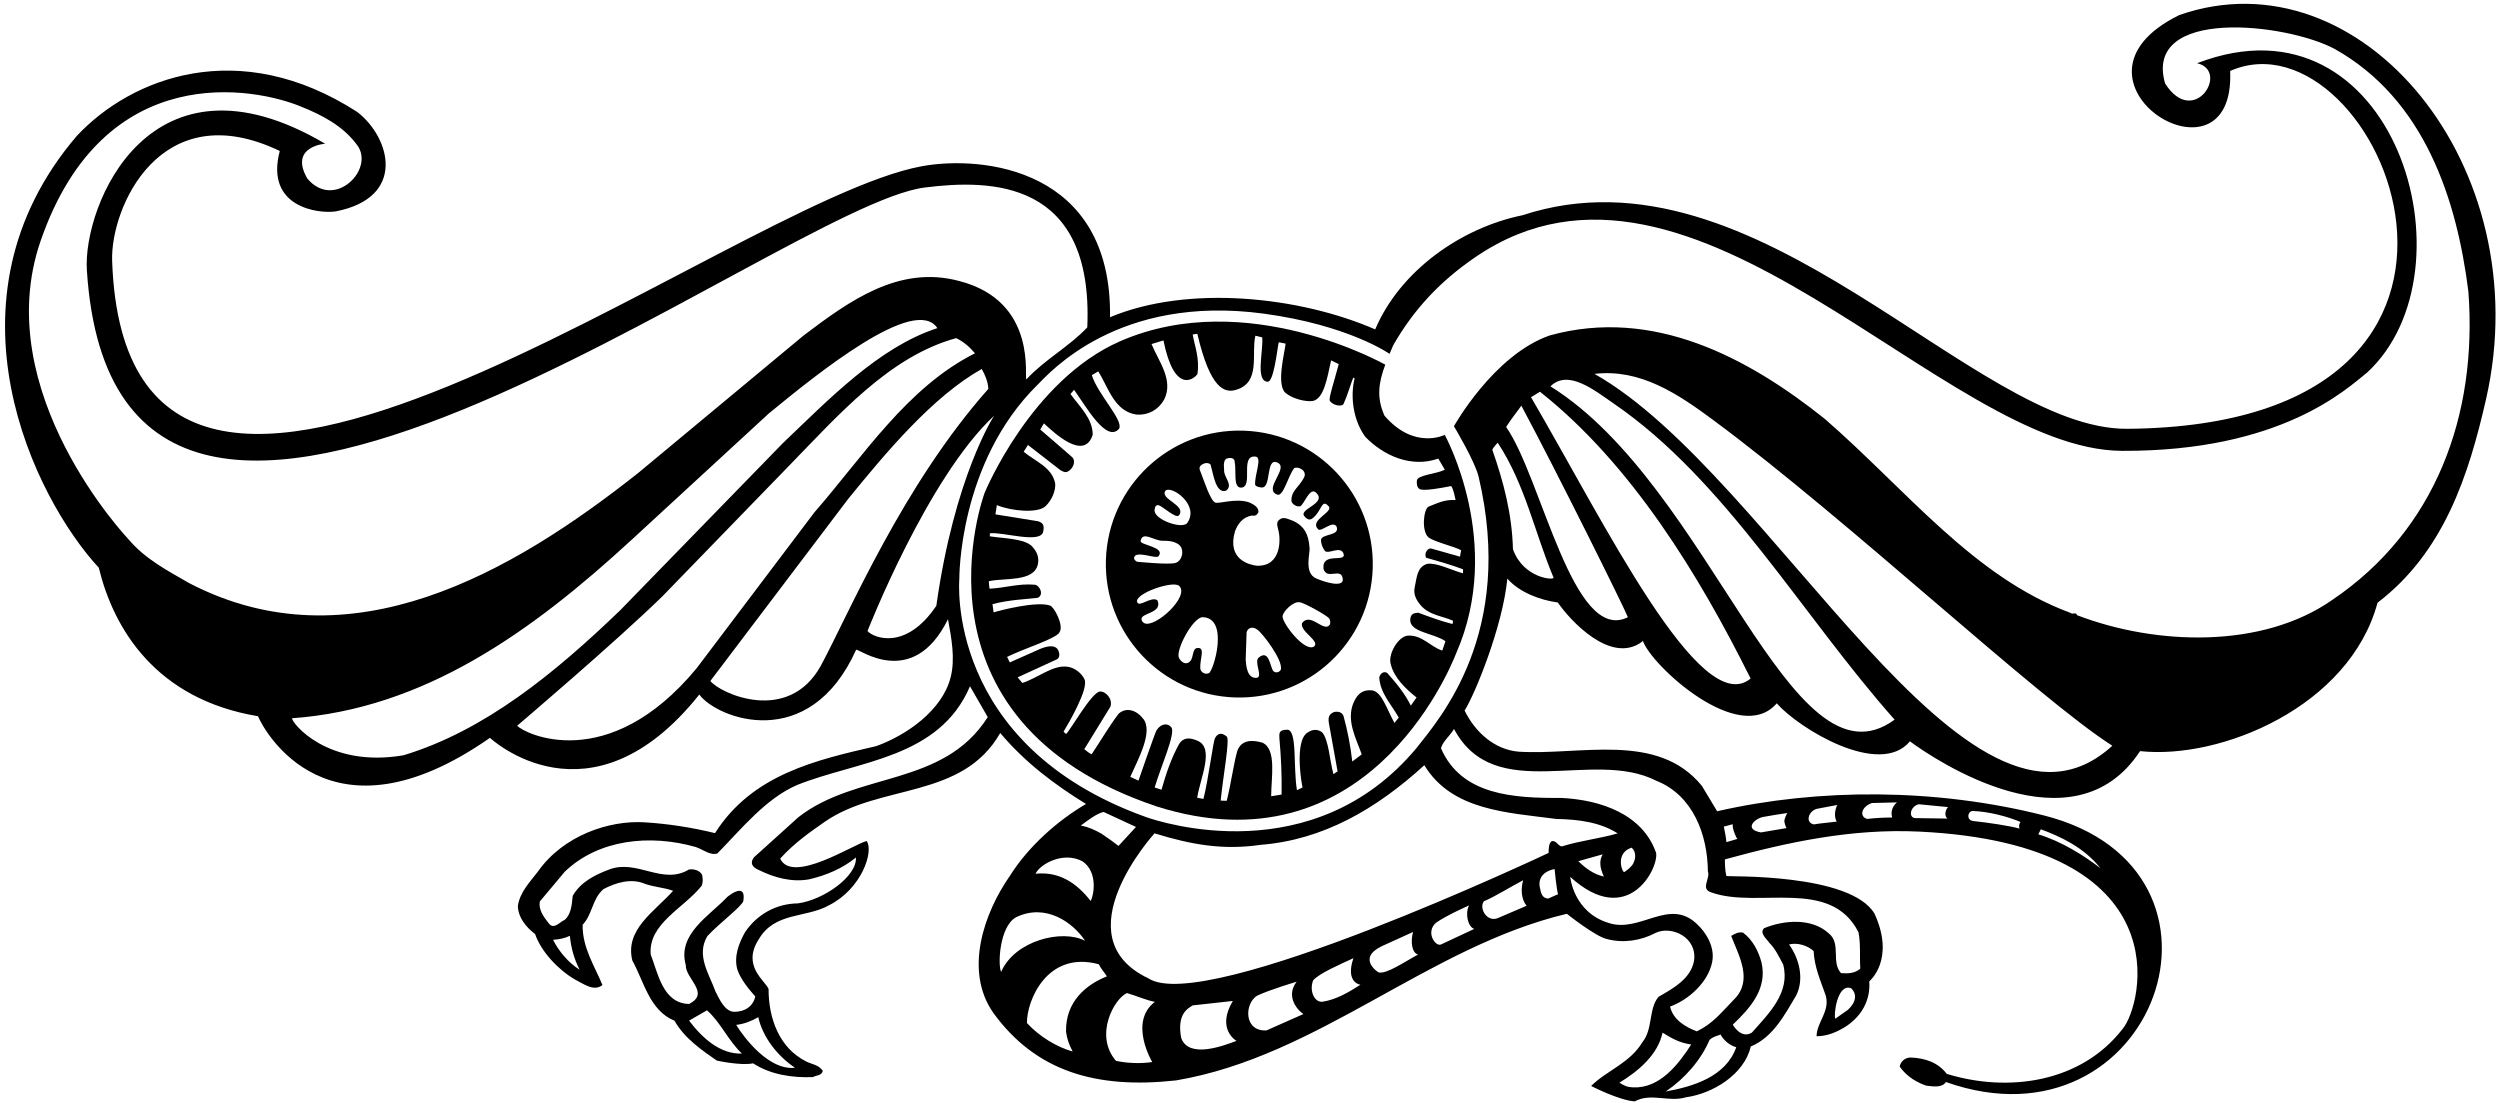 <?xml version="1.0" encoding="UTF-8"?>
<svg xmlns="http://www.w3.org/2000/svg" xmlns:xlink="http://www.w3.org/1999/xlink" width="544pt" height="240pt" viewBox="0 0 544 240" version="1.1">
<g id="surface1">
<path style=" stroke:none;fill-rule:nonzero;fill:rgb(0%,0%,0%);fill-opacity:1;" d="M 474.223 3.27 C 445.25 17.5 486.5 43 485.281 15.441 C 517.5 1.25 557 92.5 462.93 93.309 C 429.492 93.598 382.5 30 331.301 46.836 C 317.969 49.555 304.676 58.875 299.242 71.676 C 282.75 64.5 258.516 61.914 241.543 69.027 C 242 36.5 213.633 33.773 200.594 36.172 C 158 44 27.637 148.895 24.402 56.766 C 24 45.25 34.871 20.391 60.879 32.852 C 57.605 45.195 69.387 46.543 73.031 46.004 C 88.5 43 85 30 77.766 24.383 C 52 7.75 28.562 16.887 16.703 29.586 C -13.902 65.391 7.566 108.504 21.496 123.531 C 24.684 136.684 33.793 152.141 56.141 155.848 C 57.449 159.02 71.578 185.023 106.613 160.555 C 106.613 160.555 128.379 180.977 152.172 151.129 C 155.949 156.328 176.055 164.109 186.297 141.387 C 186.641 140.938 198.586 150.359 206.285 134.738 C 207.008 138.781 207.91 143.289 206.852 147.406 C 205.031 154.594 197.211 160.004 190.676 162.355 C 177.727 165.352 163.719 168.445 155.586 181.289 C 150.617 180.07 145.34 179.234 140.145 178.93 C 132.582 178.48 122.555 181.773 117.02 189.695 C 115.23 192.008 113.117 194.176 112.688 197.129 C 112.738 199.633 114.445 201.734 116.438 203.25 C 117.762 207.113 121.516 211.059 125.137 213.156 C 126.891 214.008 129.199 215.863 131.094 214.344 C 129.324 210.066 126.688 206.156 126.785 201.219 C 128.973 198.918 128.816 195.621 131.324 193.465 C 133.941 192.102 137.273 191.023 140.324 192.312 C 142.277 193.035 144.516 193.109 146.469 193.836 C 142.43 198.379 135.91 202.246 137.598 209.023 C 140.148 213.59 141.32 219.891 146.781 222.113 C 148.895 225.938 152.891 228.641 155.984 230.785 C 155.984 230.785 161.281 231.949 163.871 231.379 C 167.613 233.809 172.266 234.555 176.883 234.379 C 177.621 233.941 178.805 234.113 179.039 233 C 178.094 231.652 176.645 231.605 175.414 230.969 C 169.52 228.008 167.23 221.539 167.242 215.215 C 166.574 213.414 161.344 210.242 165.098 204.402 C 168.59 198.391 175.395 199.801 180.363 197.004 C 187.52 193.402 190.176 185.254 188.59 183.008 C 185.867 183.629 172.395 192.488 169.766 186.832 C 172.707 183.57 176.148 181.113 179.52 178.789 C 191.523 170.488 209.398 173.98 217.652 159.496 C 223.105 166 229.727 170.898 236.316 174.941 C 229.93 178.68 223.68 184.34 219.785 190.535 C 214.113 198.648 209.746 211.156 216.094 220.328 C 225.355 233.156 238.539 237.02 255.934 235.094 C 286.879 229.859 310.797 206.008 340.949 198.84 C 340.949 198.84 347.168 203.805 349.664 204.336 C 353.32 205.312 357.164 204.648 360.316 202.973 C 363.723 201.391 369.402 203.926 368.613 209.113 C 367.895 212.977 364.066 215.09 360.91 216.898 C 358.719 219.387 359.688 223.973 357.422 226.73 C 354.629 231.383 349.703 232.867 346.23 236.309 C 346.23 236.309 352.387 239.48 355.738 239.656 C 359.23 237.73 363.109 239.902 366.84 238.773 C 372.664 237.977 379.52 233.855 380.977 227.711 C 385.855 225.699 388.391 220.711 390.836 216.641 C 392.668 213.012 391.496 208.555 389.293 205.52 C 391.086 205.051 393.305 205.719 394.648 206.949 C 394.797 210.445 396.207 213.523 397.289 216.656 C 398.23 220.113 395.32 222.453 395.285 225.484 C 397.461 225.492 399.395 224.699 401.211 223.637 C 404.973 221.391 407.074 217.707 406.75 213.543 C 406.75 213.543 412.5 208.875 407.898 198.82 C 402.656 189.949 375.895 190.797 375.656 190.629 C 375.375 189.5 375.316 187.805 375.344 187 C 388.844 183.297 402.84 180.242 417.648 180.957 C 475.25 183.75 466.141 218.875 461.891 223.875 C 452.867 235.566 437.047 237.809 423.609 233.672 C 421.715 231.172 418.848 230.219 415.688 230.113 C 414.566 230.145 413.551 230.969 413.383 232.082 C 414.262 233.379 416.016 235.168 419.109 236.227 C 420.586 236.43 422.652 236.738 423.418 235.445 C 468.75 251.5 491.25 189.25 444.781 177.445 C 421.398 171.504 395.758 171.469 373.648 176.531 L 370.34 171.02 C 360.719 159.168 343.871 164.41 330.457 163.566 C 325.199 163.129 320.98 159.301 318.695 154.613 C 320.992 150.996 327 136.25 327.996 125.906 C 330.602 128.895 335.109 130.578 338.98 131.102 C 341.559 134.879 350.5 144.75 357.348 139.617 L 357.484 139.426 C 359.25 144.75 378.5 162.5 386.617 153.043 C 391.445 158.543 409 169.25 415.602 161.32 C 421.25 165.5 451.25 185.5 465.676 163.445 C 483.27 165.344 511.25 153.75 517.352 131.156 C 531.82 120.105 537.188 103.418 540.961 86.871 C 552.5 36.25 513.75 -10.5 474.223 3.27 Z M 41.156 126.883 C 36.566 124.227 31.641 121.691 28.027 117.422 C 28.027 117.422 -2.539 85.371 8.832 52.438 C 22.633 12.477 55.668 19.105 65.484 23.188 C 69.973 24.98 74.637 27.379 77.66 31.496 C 81.75 36.75 72.738 45.863 66.875 38.848 C 62.824 31.859 70.75 31.27 70.75 31.27 C 32.621 8.785 18 44.75 18.902 58.805 C 25.387 159.848 169.5 44.75 201.23 40.805 C 215.5 39 238 39 236.594 71.234 C 232.633 75.449 227.402 78.176 223.371 82.523 C 222.707 82.699 226.105 65.613 208.727 61.148 C 195.602 57.617 184.797 65.496 174.859 73.008 L 138.879 102.914 C 111.473 124.605 76.199 145.113 41.156 126.883 Z M 87.816 164.344 C 71.18 167.219 63.344 157.141 63.57 156.293 C 92.301 154.215 115.656 137.527 137.473 117.43 L 167.312 89.953 C 177.879 81.277 199.141 64.062 203.973 71.402 C 191.184 75.523 180.055 87.215 170.395 96.383 L 134.922 132.828 C 120.695 146.523 105.453 159 87.816 164.344 Z M 151.566 145.441 C 132.246 168.75 114 159.613 112.539 157.918 C 112.539 157.918 134.102 139.59 144.184 129.711 L 171.68 101.367 C 182.457 90.324 193.488 77.578 208.051 73.582 C 209.609 74.293 210.953 75.457 212.16 76.879 C 197.352 84.297 187.824 99.332 177.207 111.5 Z M 178.602 144.887 C 171.488 157.699 156.66 150.883 154.574 148.176 L 184.551 108.582 C 192.797 98.441 203 86.25 213.629 80.289 C 214.371 81.633 214.984 83.035 215.062 84.621 C 196.426 105.641 184.855 133.234 178.602 144.887 Z M 203.746 131.82 C 197.059 141.746 189.977 138.742 188.77 137.316 C 188.77 137.316 201.77 104.012 216.32 90.461 C 216.32 90.461 207.715 103.551 203.746 131.82 Z M 120.352 204.5 C 121.672 204.41 122.867 204.188 124.004 203.633 C 124.246 206.273 124.953 208.738 126.133 211.016 C 123.742 209.555 121.523 206.91 120.352 204.5 Z M 149.945 222.086 L 153.844 219.844 C 156.852 222.512 158.371 226.32 161.438 229.254 C 156.754 229.43 152.852 225.938 149.945 222.086 Z M 172.996 232.34 C 167.375 233 161.977 225.91 160.195 223.02 C 161.914 222.812 163.516 222.207 164.996 221.332 C 165.973 225.648 169.129 229.773 172.996 232.34 Z M 173.754 177.805 L 164.109 186.512 C 163.355 187.41 163.215 188.559 165.266 189.383 C 168.441 190.941 172.293 192.055 176.137 191.328 C 179.789 190.461 183.332 188.996 186.246 186.59 C 186.539 190.652 179.219 195.844 173.594 196.578 C 168.977 196.625 164.75 198.922 162.117 202.852 C 160.785 205.246 159.637 208.109 160.461 211.035 C 161.246 213.168 162.828 215.133 164.355 216.832 C 163.891 218.926 162.168 220.152 159.828 220.172 C 157.719 220.168 156.559 217.43 155.691 215.754 C 154.367 212.02 151.406 207.902 153.918 203.703 C 156.445 200.953 161.445 197.23 161.75 196.055 C 162.453 191.664 158.285 195.148 158.285 195.148 C 154.395 199.301 147.344 203.219 149.227 210.004 C 149.129 212.965 154.625 216.113 149.934 218.461 C 144.207 218.336 143.176 211.715 141.594 207.707 C 141.027 200.969 148.781 197.668 152.699 192.723 C 152.992 191.875 152.945 191.281 152.777 190.352 C 152.219 189.348 150.91 189.039 149.918 189.203 C 144.137 192.703 138.598 186.852 132.52 189.219 C 129.586 190.309 126.305 191.914 124.621 194.953 C 124.426 196.859 124.289 198.961 122.867 200.168 C 121.801 200.594 120.484 202.461 119.352 200.84 C 118.215 199.418 117.145 197.867 117.465 196.164 L 122.887 189.691 C 130.234 182.621 141.477 181.477 151.398 184.312 C 152.961 184.824 154.496 186.195 156.094 185.719 C 161.348 180.359 166.641 173.746 173.461 170.812 C 186.68 165.516 204.355 165.113 211.07 149.328 L 214.934 156.043 C 205.27 171.273 186.473 167.883 173.754 177.805 Z M 240.145 176.68 L 247.188 179.945 L 243.391 184.07 C 242.141 183.105 241.176 182.414 239.691 181.41 C 238.188 180.586 236.938 179.969 235.172 179.645 C 236.723 178.512 238.551 177.055 240.145 176.68 Z M 235.57 187.434 C 239.031 189.84 237.957 194.992 237.328 196.059 C 234.359 192.203 230.492 189.574 225.336 190.125 C 226.246 188.102 231.305 185.145 235.57 187.434 Z M 217.84 211.488 C 217.098 209.949 217.473 201.645 221.066 199.605 C 227.559 196.445 233.5 200.75 236.117 204.719 C 231.129 202.113 220.832 204.637 217.84 211.488 Z M 233.406 228.809 C 229.945 227.84 226.137 225.535 223.465 222.613 C 223.379 217.926 227.75 206.75 239.109 209.824 C 239.539 210.762 240.305 211.578 240.867 212.453 C 236.262 214.277 231.84 218.016 231.969 224.477 C 232.184 226 232.523 227.102 233.406 228.809 Z M 250.727 231.098 C 248.277 231.477 245.246 231.375 242.828 230.836 C 238.023 225.223 242.5 217.25 245.23 216.09 C 247.445 216.742 249.379 217.641 251.293 218.004 C 245.527 222.426 250.727 231.098 250.727 231.098 Z M 257.035 225.891 C 256 220.5 258.629 219.367 259.535 218.773 L 268.266 217.809 C 264.586 223.965 269.066 226.5 269.066 226.5 C 266.398 227.465 258.75 230.5 257.035 225.891 Z M 275.598 224.215 C 270.664 224.496 270.75 218.5 273.477 216.699 C 276.305 215.34 282.145 213.625 282.145 213.625 C 279.562 216.965 282.656 220.098 283.625 220.656 Z M 287.863 217.965 C 286.027 218.25 284.836 215.602 285.746 213.316 C 287.117 211.762 291.637 209.832 294.504 208.5 C 292.68 213.859 296.027 214.281 296.027 214.281 C 293.434 215.941 290.848 217.473 287.863 217.965 Z M 299.938 211.578 C 299.938 211.578 295.141 208.555 300.719 205.871 L 307.477 202.801 C 306.895 204.941 307.227 207.34 308.566 207.715 C 305.75 209.203 301.633 212.098 299.938 211.578 Z M 313.582 205.508 C 312.375 206.109 310.098 202.824 312.504 200.762 C 315.031 199.09 317.379 198.094 319.66 197.012 C 318.746 198.828 319.438 201.734 320.809 202.125 Z M 325.895 199.789 C 323.5 200.75 321.75 197.5 322.914 196.113 C 325.5 195 328.633 193 331.441 191.539 C 330.918 193.383 330.977 195.609 332.18 197.098 Z M 336.844 195.539 C 335.5 195.375 335.336 194.352 335.07 193.102 C 335.07 193.102 334.16 189.949 338.277 189.098 C 338.277 189.098 338.664 193.227 339.023 194.586 Z M 340.055 184.117 C 339.188 184.48 338.766 182.773 337.637 183.047 C 336.961 183.551 337.004 184.738 336.977 185.594 C 336.977 185.594 262.133 221 249.883 212.883 C 230.746 203.812 251.227 181.332 251.227 181.332 C 259.27 183.824 266.18 185.02 274.238 183.844 C 287.914 182.781 299.469 176.047 309.934 166.512 C 315.93 176.395 327.977 176.797 338.672 178.207 C 343.543 178.301 348.199 178.918 352.008 181.348 C 348.082 182.473 343.914 182.926 340.055 184.117 Z M 348.996 190.738 C 346.836 190.27 345.035 188.961 343.438 187.391 L 348.742 185.902 C 347.922 187.359 348.137 188.797 348.996 190.738 Z M 355.379 236.613 C 354.113 236.57 353.543 236.305 352.383 235.594 C 356.484 233.094 360.754 229.543 361.77 224.703 C 363.707 225.887 365.305 226.895 368.012 227.281 C 365.23 231.605 361.168 236.871 355.379 236.613 Z M 362.465 237.508 C 366.578 234.746 370.141 230.645 371.996 226.293 C 372.68 225.59 373.605 225.422 374.406 225.121 C 375.09 226.461 376.566 227.566 377.809 227.871 C 375.551 234.316 368.363 236.453 362.465 237.508 Z M 402.133 219.715 L 399.363 221.668 C 398.938 221.094 399.754 213.871 402.797 215.043 C 402.797 215.043 405.125 216.875 402.133 219.715 Z M 444.09 180.453 C 448.062 181.938 453.375 184.25 457.055 188.922 C 453.391 186.098 448.484 183.035 443.527 181.555 Z M 429.199 176.465 C 432.82 176.586 436.949 177.711 439.66 178.855 C 439.66 178.855 439.422 179.191 439.371 179.52 C 439.301 180.012 439.48 180.301 439.48 180.301 C 437.172 179.695 432.918 179.027 429.258 178.641 C 427.875 178.375 428.125 176.625 429.199 176.465 Z M 417.504 175.004 L 423.902 175.621 C 423.398 176.074 422.914 177.562 423.816 178.121 L 416.703 178.016 C 415.25 177.875 415.625 175.5 417.504 175.004 Z M 407.324 174.738 L 412.781 174.598 C 411.723 175.48 411.387 176.754 411.742 177.887 C 409.914 177.891 408.074 177.992 406.289 178.199 C 404.625 177.75 404.875 175.625 407.324 174.738 Z M 395.344 176 L 399.789 175.16 C 399.273 176.215 399.047 177.707 399.668 178.781 C 398.078 178.992 395.965 179.152 394.695 179.391 C 392.75 179 393.5 176.5 395.344 176 Z M 383.559 177.785 C 385.348 177.449 387.117 177.188 388.906 176.914 C 388.906 176.914 388.207 178.16 388.281 178.773 C 388.375 179.516 388.746 180.195 388.746 180.195 L 383.184 181.133 C 379.5 180.5 381.625 178.25 383.559 177.785 Z M 377.047 179.348 C 376.891 180.219 377.781 182.312 378.062 182.543 L 375.664 183.254 C 375.641 182.512 375.246 180.523 375.102 179.871 Z M 360.426 169.898 C 368.426 173.066 371.566 181.668 371.633 189.578 C 372.238 191.246 369.859 193.473 372.469 194.219 C 382.562 197.781 398.344 190.859 404.402 202.855 C 404.914 205.312 404.625 208.137 404.801 210.777 C 403.645 211.793 402.191 211.875 400.617 211.758 C 398.391 209.379 400.699 205.305 397.938 203.102 C 394.23 199.684 388.148 200.207 383.875 201.977 C 382.75 203 384.5 204.375 385.02 205.18 C 386.297 206.406 387.156 208.281 388.027 209.891 C 389.605 215.938 384.973 220.465 381.211 224.688 C 378.836 226.191 377.051 222.969 377.051 222.969 C 380.93 219.277 384.625 215.113 383.297 209.406 C 382.652 207.012 381.418 204.531 379.297 202.945 C 378.25 202.715 377.508 203.215 376.703 203.652 C 378.34 207.922 381.52 213.297 377.363 217.445 C 374.566 220.316 372.707 222.758 369.227 224.422 C 366.754 223.484 364.039 221.879 363.41 219.023 C 367.477 217.578 371.691 213.699 372.559 209.379 C 373.262 206.105 371.172 202.789 369.211 201.031 C 363.207 195.297 356.887 203.059 350.109 200.855 C 342.359 198.539 341.68 190.809 341.68 190.809 C 354.25 202.25 360.98 188.895 360.367 185.582 C 357.422 177.113 348.23 174.043 339.746 173.629 C 329.398 173.68 318.016 173.105 313.551 162.809 C 313.996 161.242 315.551 160.109 316.391 158.621 C 325.262 175.258 346.496 162.781 360.426 169.898 Z M 355.035 184.449 C 355.934 185.203 356.059 186.598 355.406 187.871 C 355.047 188.582 354.199 189.254 353.441 189.766 C 353.023 189.918 351.355 185.66 355.035 184.449 Z M 329.219 119.512 C 329.016 111.793 327.141 104.746 324.73 97.879 C 324.949 97.297 325.902 96.34 325.902 96.34 C 331.863 105.367 333.949 115.91 338.043 125.668 C 338.414 126.34 331.508 125.945 329.219 119.512 Z M 327.73 92.906 C 329.223 90.617 329.871 89.945 331.047 88.273 C 338.738 102.629 353.379 132.105 354.227 134.309 C 342.25 140.25 335.5 104 327.73 92.906 Z M 333.148 86.43 L 335.102 85.242 C 355 101 369.691 125.07 380.934 147.648 C 370 156.75 349 113.5 333.148 86.43 Z M 337.379 84.066 C 341.25 80.25 347.016 84.98 351.16 87.82 C 375.5 104.5 392.191 133.988 412.266 156.598 C 389.5 173.25 372.5 106 337.379 84.066 Z M 346.957 81.355 C 357.012 80.172 365.258 85.824 372.848 91.438 C 402 113 443.5 152 459.645 162.273 C 428.25 191 385.75 103.25 346.957 81.355 Z M 507.555 130.504 C 492.238 141.262 469.074 140.43 451.961 133.863 C 451.727 133.066 451.039 133.832 450.527 133.355 C 429.438 125.605 414.719 106.469 397.043 91.121 C 380.414 77.852 359.766 66.758 337.219 72.992 C 325 77.25 316.375 92.75 316.375 92.75 C 316.375 92.75 320.953 100.359 321.75 103.75 C 329.75 137.75 313.25 156.375 308.25 162.75 C 285.75 189.75 252.578 178.949 249.25 177.75 C 205.5 162 208.75 126 208.75 126 C 208.75 126 208.5 100.75 225.75 83.75 C 228.27 81.266 243.211 63.953 275 68.25 C 293.5 70.75 302.375 77 302.375 77 L 303.148 75.156 C 307.625 67.332 313.383 61.148 321.184 55.855 C 368.5 23.75 422.914 97.941 461.738 98.105 C 496.5 98.25 510.75 84.5 515.094 81.059 C 539.25 58.75 521 -2.75 478.09 13.754 C 485.281 15.441 477.367 28 471.117 18.152 C 466.367 1.5 497.5 5 508.039 10.66 C 527.641 21.656 534.625 43.5 537.125 63.484 C 539.129 90.434 529.934 115.367 507.555 130.504 "/>
<path style=" stroke:none;fill-rule:nonzero;fill:rgb(0%,0%,0%);fill-opacity:1;" d="M 301.258 90.445 C 299.508 86.523 299.965 83.277 301.434 79.352 C 301.434 79.352 271.25 62.25 243.75 74.25 C 224.305 82.734 214.25 107.25 214.25 107.25 C 214.25 107.25 195.75 156.75 251.75 175.5 C 296.875 189.75 315.125 146.625 316.875 142.125 C 327.375 118.125 314.375 94.625 314.375 94.625 C 314.375 94.625 307.75 98 301.258 90.445 Z M 308.871 106.41 C 309.848 106.914 313.574 106.191 315.777 105.766 C 316.375 106.66 316.461 107.789 316.742 108.801 C 314.211 108.664 312.711 109.547 310.871 110.234 C 309.762 110.746 309.289 115.504 310.777 116.867 C 311.871 117.859 316.535 118.93 317.941 119.727 L 317.695 121.133 L 311.57 119.398 C 310.656 119.07 309.828 120.449 310.316 121.359 C 313.293 122.211 315.539 122.832 318.367 123.879 L 318.34 124.754 C 315.734 124.043 312.738 122.426 310.586 122.684 C 308.371 123.359 308.332 125.488 307.852 127.727 C 307.484 129.34 308.195 130.555 309.098 131.648 C 310.965 133.898 313.777 133.992 316.184 135.074 L 316.078 135.789 C 313.566 135.168 311.016 134.215 308.605 133.32 C 307.848 133.422 306.973 133.422 306.867 134.766 C 306.641 137.598 312.023 137.754 314.531 139.527 L 313.84 141.57 C 311.238 140.73 309.445 138.105 306.309 138.316 C 304.262 138.496 301.902 142.41 302.656 144.641 C 303.375 147.48 305.922 149.945 308.242 151.773 L 306.992 153.547 C 305.762 151.004 303.719 148.496 301.848 146.43 C 301.109 145.969 300.316 146.543 300.121 147.438 C 300.383 150.887 302.566 152.996 304.371 156.152 L 303.426 157.312 C 301.742 154.219 300.688 150.664 298.684 150.238 C 296.562 149.98 295.438 150.918 294.562 152.824 C 292.867 156.711 295.055 160.602 296.312 164.148 L 294.258 165.707 C 293.871 162.316 293.23 158.977 292.336 155.754 C 291.926 154.926 291.203 154.77 290.297 154.934 C 289.344 155.344 288.934 155.906 289.152 157.277 L 291.059 167.855 L 290.16 168.453 C 289.32 165.418 289.152 161.078 287.707 159.355 C 286.73 158.637 285.633 158.652 284.578 159.379 C 282.164 160.652 282.676 167.641 283.43 171.359 L 282.219 171.945 C 281.367 167.004 282.344 158.738 280.09 158.789 C 278.195 158.797 278.363 159.625 278.398 160.676 C 278.766 164.695 278.945 168.707 278.871 172.898 L 276.605 173.262 C 276.617 169.129 277.82 163.09 274.738 161.617 C 272.629 160.984 270.223 160.883 269.27 163.297 C 268.449 166.027 267.863 170.652 266.934 174.254 L 265.617 174.211 C 266.117 169.078 267.641 160.953 266.957 160.297 C 265.172 158.719 264.379 160.648 264.379 160.648 C 263.992 161.262 262.957 169.551 261.875 173.836 L 260.508 173.602 C 261.141 169.344 264.414 162.684 260.48 161.145 C 259.047 160.551 257.605 160.305 256.574 161.891 C 254.844 165.027 253.73 168.371 252.738 171.844 L 251.254 171.355 C 252.523 167.016 255.91 159.508 254.879 158.266 C 254.223 157.375 252.699 157.285 251.664 158.91 C 251.328 159.441 247.734 169.859 247.734 169.859 L 245.945 169.051 C 247.578 165.332 251.156 158.996 248.625 156.242 C 247.305 154.574 245.066 153.785 243.398 155.32 C 241.238 158.191 239.508 161.199 237.535 164.141 C 236.98 163.871 236.43 163.414 235.941 163.023 L 241.633 153.758 C 242.191 152.086 240.566 150.352 239.324 150.48 C 237.504 150.672 232.746 159.176 231.977 159.715 L 231.426 159.223 C 232.625 157.203 236.863 149.973 236.008 147.875 C 235.41 146.504 233.781 145.172 232.031 145.051 C 228.895 144.797 225.688 147.594 222.461 148.613 L 221.438 147.391 L 229.957 143.48 C 230.793 143.062 230.535 141.879 230.117 141.238 C 229.473 140.398 228.102 140.469 226.273 141.23 L 219.73 144.145 L 219.145 142.934 C 222.965 141.059 230.188 138.855 230.594 137.492 C 231.496 136.043 229.359 131.98 228.461 131.758 C 225.488 130.758 217.414 132.859 216.211 133.258 L 215.965 131.477 C 219.316 130.516 223.742 130.348 225.777 130.094 C 227.293 129.449 226.191 127.262 225.113 127.23 C 221.617 126.93 218.641 127.957 215.316 128.098 C 215.273 127.531 215.164 127.027 215.184 126.465 C 218.715 125.703 224.883 126.668 225.82 122.871 C 226.188 121.258 225.648 120.004 224.453 118.758 C 222.613 117.164 218.496 117.184 215.383 116.703 L 215.406 116.051 C 218.164 115.688 226.367 118.387 226.996 115.715 C 227.242 114.5 227.109 113.793 225.883 113.422 L 216.605 111.926 L 216.914 109.918 C 220.066 111.211 225.766 111.754 227.496 110.16 C 228.914 108.828 229.77 106.684 229.602 105.16 C 228.902 101.629 225.129 100.316 222.754 98.297 L 223.68 96.824 L 230.758 102.316 C 231.504 102.711 231.926 102.98 232.699 102.383 C 233.598 101.723 234.09 100.293 233.355 99.523 C 231.043 97.508 228.73 95.488 226.359 93.469 L 227.152 92.121 C 229.402 94.195 235.926 100.391 237.777 94.602 C 237.77 91.031 234.91 88.496 232.938 85.738 L 233.719 84.824 C 236.234 88.289 240.75 96.484 243.516 93.289 C 244.516 91.445 238.883 85.812 237.578 81.637 L 238.984 80.809 C 241.184 84.32 242.504 89.578 247.371 90.223 C 249.871 90.371 252.039 89.191 253.305 86.977 C 255.445 82.73 252.141 78.676 250.574 74.867 L 253.168 74.078 C 255.504 85.703 259.707 82.621 260.562 81.398 C 261.086 77.91 259.922 75.211 259.531 72.785 L 260.539 72.633 C 263.363 84.715 266.492 85.602 269.023 84.809 C 274.398 83.172 272.227 77.027 273.172 73.051 L 274.66 73.414 C 274.941 76.242 273.129 82.848 275.781 83.062 C 277.18 83.297 277.891 76.09 278.258 74.473 L 279.75 74.773 C 279.547 76.773 277.68 83.625 279.707 85.484 C 281.289 86.836 284.281 87.48 285.664 87.254 C 288.098 86.746 288.797 82.273 289.645 78.418 L 291.309 79.227 C 290.082 83.852 289.387 85.656 289.305 87.074 C 289.773 88.172 292.027 88.641 292.367 87.867 C 293.176 86.113 293.961 83.422 294.473 82.156 L 294.77 82.344 C 293.766 86.254 294.465 91.535 297.105 95.066 C 301.098 99.207 307.145 101.848 312.973 99.789 L 314.395 102.215 C 312.547 103.152 308.402 103.344 308.305 104.578 C 308.281 105.266 308.262 105.953 308.871 106.41 "/>
<path style=" stroke:none;fill-rule:nonzero;fill:rgb(0%,0%,0%);fill-opacity:1;" d="M 270.641 93.715 C 254.609 93.18 241.184 105.746 240.648 121.777 C 240.117 137.809 252.684 151.234 268.715 151.766 C 284.742 152.297 298.172 139.734 298.703 123.703 C 299.234 107.672 286.672 94.246 270.641 93.715 Z M 251.258 110.828 C 251.312 110.188 251.617 109.84 252.078 109.934 C 253.004 110.121 255.875 112.977 256.555 112.125 C 258.199 109.922 252.395 108.656 253.566 106.82 C 254.766 105.441 261.246 109.898 258.281 113.887 C 256.953 115.191 250.73 112.887 251.258 110.828 Z M 247.105 120.836 C 248.469 120.184 251.629 121.672 252.125 121.004 C 253.617 118.996 248.066 118.645 248.195 117.711 C 248.629 115.453 251.105 117.719 253.074 117.676 C 254.137 117.652 255.246 117.746 256.219 118.309 C 257.934 119.219 257.352 122.094 255.746 122.508 C 254.145 122.926 247.391 122.23 247.391 122.23 C 246.688 121.77 246.562 121.348 247.105 120.836 Z M 248.988 135.594 C 248.5 135.344 248.418 134.914 248.418 134.914 C 247.91 133.301 253.133 133.559 251.855 130.617 C 250.504 129.648 247.715 132.375 247.43 130.93 C 247.062 129.074 255.266 126.285 256.57 127.477 C 259.023 129.719 251.297 136.789 248.988 135.594 Z M 263.059 146.473 C 262.246 146.875 261.285 146.281 261.18 145.488 C 261.047 143.25 262.453 140.621 260.34 141.043 C 259.297 141.422 259.844 143.582 258.57 144.199 C 257.766 144.633 256.883 143.895 256.516 143.094 C 255.84 141.348 259.57 134.348 261.684 134.301 C 267.559 134.449 264.059 146.043 263.059 146.473 Z M 278.699 145.738 C 278.406 146.297 277.574 146.559 277.027 145.973 C 276.352 144.992 276.145 141.238 273.91 143.078 C 272.801 143.969 274.797 147.125 273.566 147.48 C 271.355 147.793 271.164 144.863 271.062 143.574 L 271.258 137.586 C 271.613 136.312 272.93 136.398 273.648 137.07 C 274.496 137.52 279.316 143.691 278.699 145.738 Z M 289.301 136.012 C 288.004 137.641 285.113 133.102 283.316 135.613 C 282.863 137.426 287.203 139.426 285.984 140.645 C 283.98 142.117 278.969 135.566 279.086 134.09 C 279.219 132.98 281.434 130.789 282.809 131.051 C 283.688 131.113 288.742 133.914 289.219 134.559 C 289.469 134.961 289.594 135.551 289.301 136.012 Z M 290.844 114.598 C 291.66 116.758 287.277 116.035 287.453 117.648 C 287.496 118.438 287.793 119.141 288.258 119.832 C 288.973 120.785 291.789 118.566 292.383 120.562 C 292.871 122.48 287.598 120.039 287.992 123.777 C 288.766 126.371 291.965 123.25 292.199 126.09 C 292.238 127.895 288.293 126.684 286.473 125.898 C 283.613 124.75 285.16 120.289 284.949 119.145 C 284.758 116.238 283.785 114.52 281.551 113.414 C 280.574 113.055 279.344 112.352 278.531 112.984 C 277.656 113.551 277.906 114.242 278.129 115.211 C 278.715 117.152 278.922 123.336 273.453 123.098 C 272.012 122.914 266.945 121.867 268.719 115.656 C 269.305 114.078 270.344 112.547 272.367 112.188 C 273.441 112.32 273.492 111.961 273.84 111.445 C 273.941 110.328 272.645 109.691 271.867 109.336 C 269.008 108.305 265.207 109.699 264.422 109.355 C 263.34 108.898 262.008 104.598 261.035 102.125 C 260.914 101.363 261.52 101.047 262.074 100.844 C 262.625 100.637 263.277 100.824 263.441 101.152 C 264.031 103.215 264.543 107.414 266.746 106.797 C 268.5 105.535 266.25 103.879 266.367 102.301 C 266.242 100.922 266.277 99.812 267.246 99.695 C 268.059 99.539 268.691 99.809 268.668 100.535 C 269.066 102.391 268.297 105.973 269.934 106.109 C 272.984 106.211 269.562 98.809 273.316 99.371 C 274.641 99.719 272.988 103.312 273.117 105.426 C 273.121 105.805 273.938 106.035 274.383 106.062 C 276.805 106.504 275.281 99.477 277.953 100.645 C 280.625 101.812 274.746 106.434 277.922 107.629 C 279.262 108.148 280.227 103.684 281.602 101.887 C 282.453 101.379 284.617 102.445 283.707 103.996 C 282.719 105.941 280.785 106.914 281.039 109.164 C 281.309 109.824 282.246 110.34 282.91 110.164 C 283.777 109.863 285.027 105.703 286.465 107.285 C 288.695 109.535 282.719 110.734 283.766 112.234 C 284.527 113.266 285.18 113.207 285.793 112.633 C 287.648 111.062 287.57 108.508 289.07 110.121 C 290.355 111.441 284.789 113.129 286.828 115.172 C 287.453 115.891 290.023 113.102 290.844 114.598 "/>
</g>
</svg>
